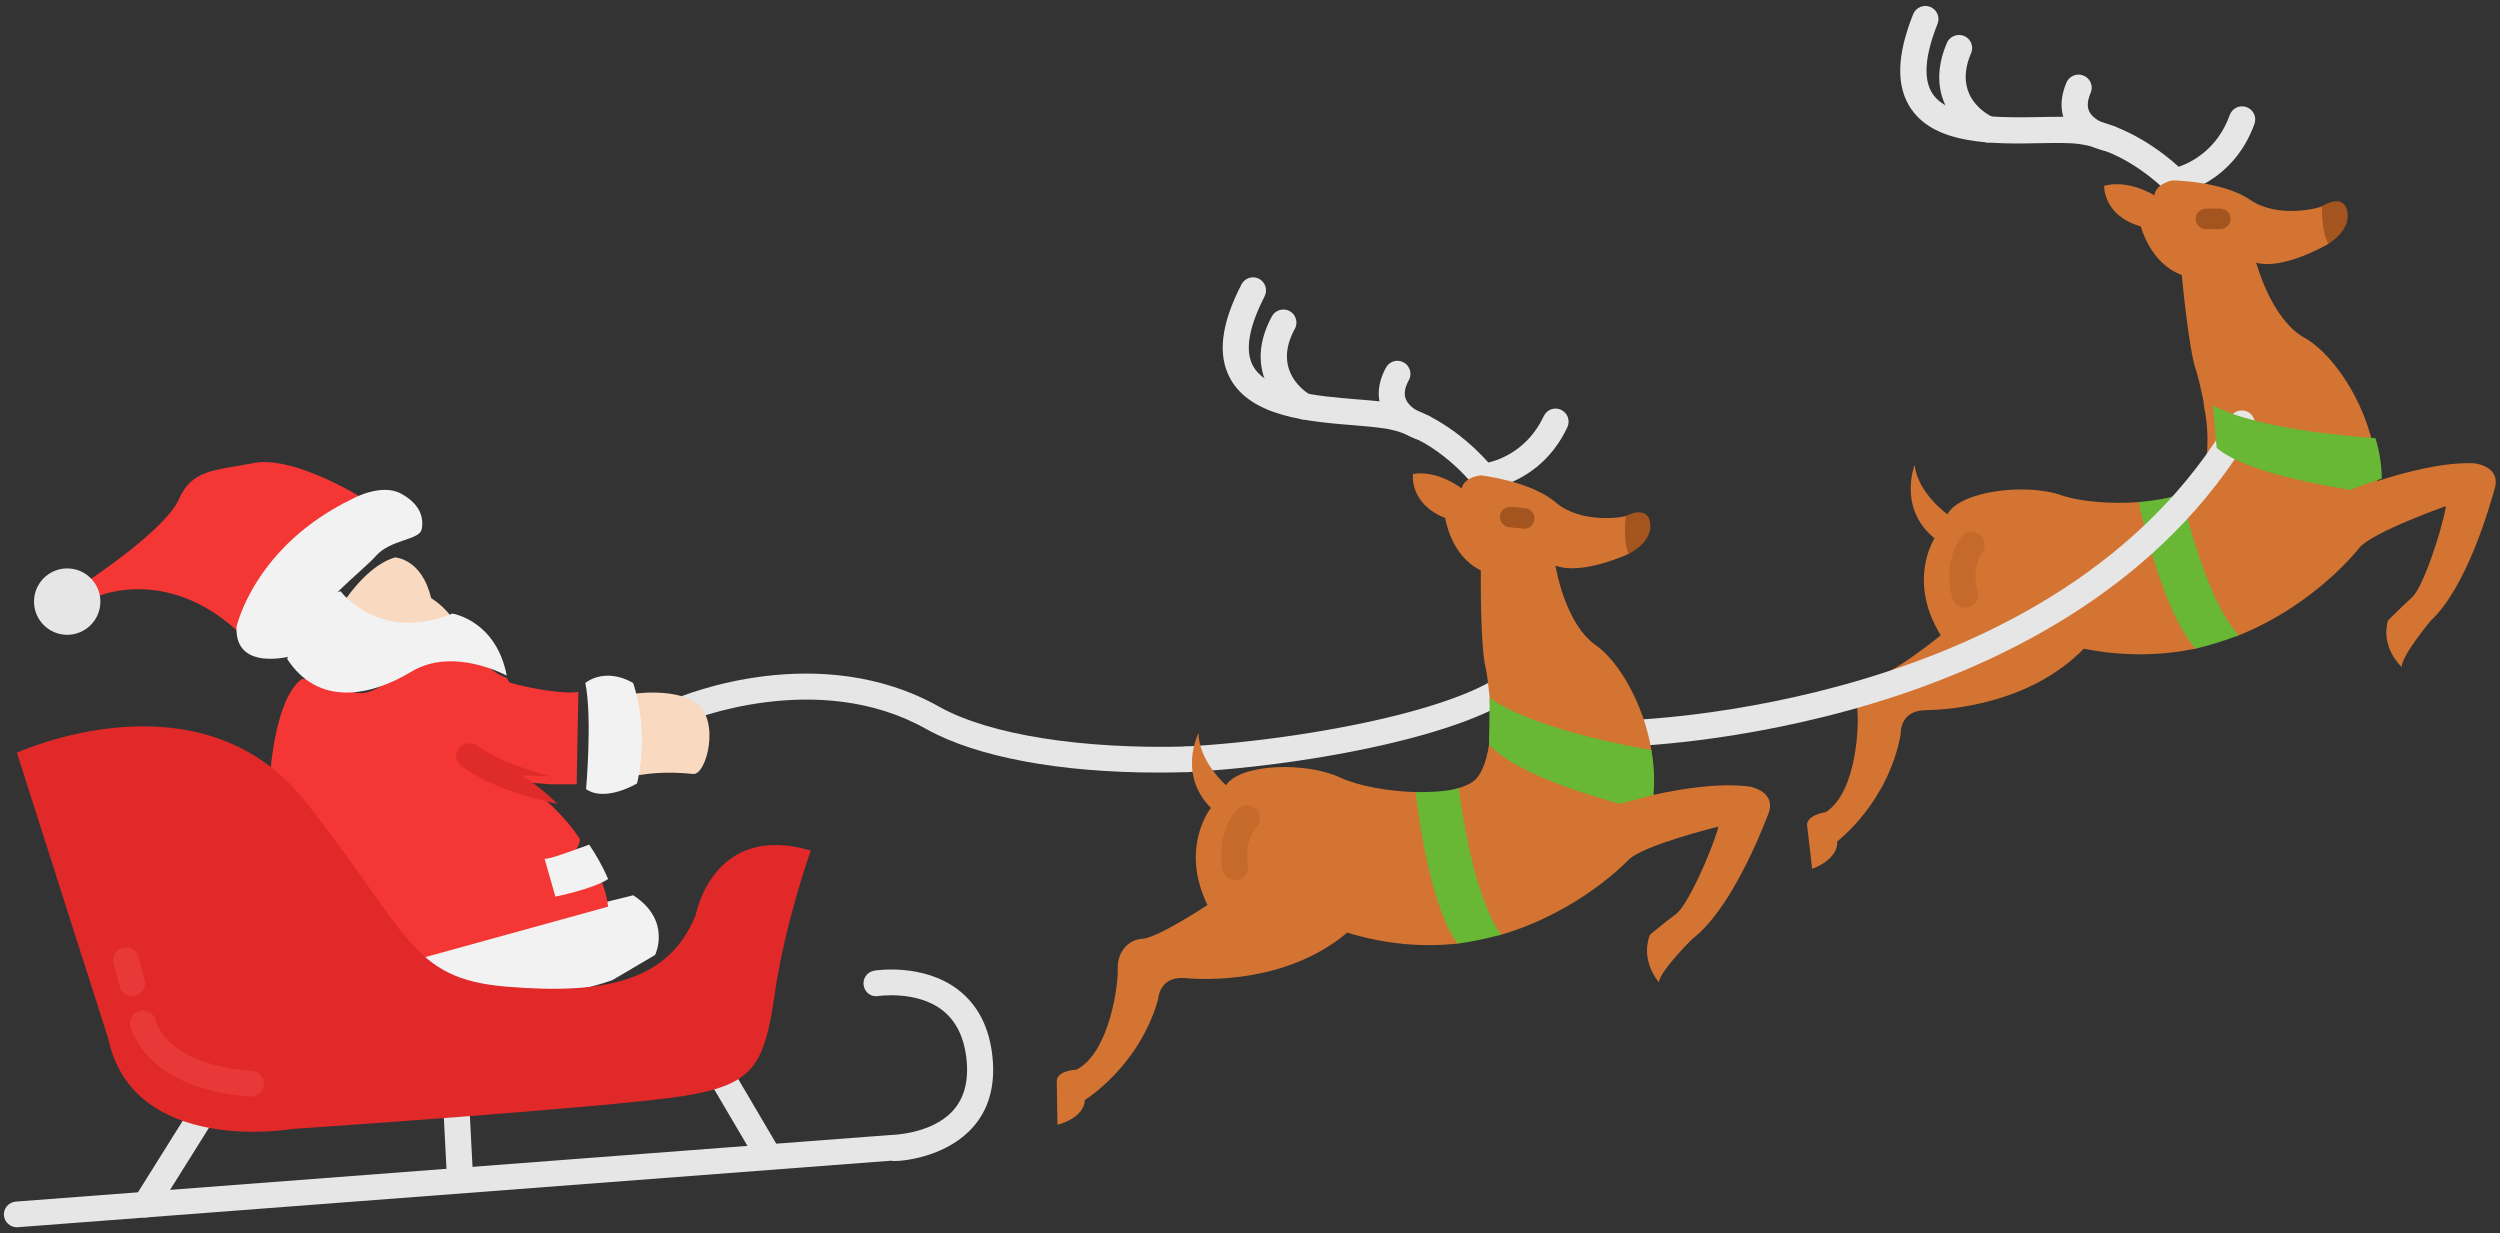 <svg viewBox="0 0 148 73" xmlns="http://www.w3.org/2000/svg">
  <rect x="0" y="0" width="148" height="73" fill="#333333" stroke="none"/>
  <g fill-rule="nonzero" fill="none">
    <g fill="#E6E6E6">
      <path d="M128.837 11.513c.022-.002.043-.009.065-.011.134-.025 3.302-.649 4.563-4.171.144-.403-.067-.846-.47-.99-.406-.148-.849.064-.995.471-.738 2.058-2.305 2.818-3.02 3.061-.824-.75-3.035-2.543-5.758-2.896-.661-.082-1.494-.067-2.462-.047-2.248.04-5.328.098-6.33-1.347-.586-.842-.494-2.248.273-4.172.157-.396-.036-.845-.436-1.005-.391-.157-.85.036-1.01.437-.984 2.467-1.018 4.306-.105 5.624 1.477 2.122 4.892 2.062 7.637 2.009.868-.014 1.69-.028 2.236.042 2.853.364 5.15 2.733 5.172 2.759.166.172.404.26.64.236z"/>
      <path d="M117.782 8.432a.781.781 0 00.637-.468c.168-.393-.012-.847-.405-1.016-.256-.111-2.448-1.173-1.326-3.797a.775.775 0 00-.412-1.019c-.389-.161-.849.016-1.019.409-1.405 3.288.785 5.252 2.139 5.829a.752.752 0 00.384.062zM124.971 8.977c.336-.034.624-.286.687-.633.076-.419-.201-.82-.62-.902-.28-.052-1.064-.302-1.336-.812-.156-.292-.135-.662.065-1.135.167-.397-.019-.851-.415-1.015-.39-.169-.85.017-1.019.413-.485 1.149-.267 1.984.003 2.476.675 1.246 2.24 1.562 2.416 1.597a.82.82 0 00.218.01z"/>
    </g>
    <path d="M138.957 12.492c.261 1.125-1.096 1.934-1.096 1.934l-.841-.868.4-1.325s1.277-.865 1.537.26z" fill="#A3541F"/>
    <path d="M106.983 48.882l.296 2.552s1.551-.523 1.482-1.623c0 0 3.021-2.267 3.762-6.356 0 0-.097-1.383 1.462-1.415 1.315-.008 6.134-.323 9.379-3.637 2.475.491 4.685.394 6.619-.003.444-.085.192-1.371.59-1.493.436-.166 1.527.873 1.962.707 4.583-1.849 7.128-5.175 7.128-5.175.769-.937 5.137-2.478 5.137-2.478-.257 1.542-1.401 4.892-2.008 5.403-.566.507-1.425 1.371-1.425 1.371-.456 1.602.81 2.747.81 2.747.012-.698 1.739-2.754 1.739-2.754 2.068-1.926 3.416-6.527 3.779-7.833.358-1.347-1.258-1.472-1.258-1.472-1.816-.065-4.059.527-5.691 1.058-.002-.378-1.659-.803-1.71-1.194-.065-.499 1.462-.962 1.323-1.431-.72-2.674-2.482-5.079-3.96-5.875-1.962-1.116-2.828-4.43-2.828-4.43 1.608.455 4.286-1.123 4.286-1.123-.484-.73-.35-2.26-.427-2.211-.073.089-2.597.75-4.233-.398-1.632-1.108-4.596-1.14-4.596-1.14s-.969.178-1.062.884c0 0-1.494-.958-2.976-.565 0 0-.07 1.768 2.174 2.406 0 0 .549 2.199 2.425 2.873 0 0 .406 4.466.858 5.691.118.357.265.998.423 1.761l.028.284c.159.763.244 1.615.199 2.398l.008.081c-.057 1.071-.294 1.996-.872 2.381-.191.142-.387.243-.664.353-.354.158-.481 1.359-.924 1.444-.403.081-1.168-.99-1.616-.945-1.632.121-3.456-.025-4.563-.406-2.088-.735-5.987-.265-6.753 1.123 0 0-1.77-1.258-1.937-2.921 0 0-1.019 2.559 1.175 4.348 0 0-1.641 2.499.369 5.741 0 0-2.776 2.243-3.668 2.372-.85.126-1.425.961-1.286 1.931.134.929.003 4.958-1.849 6.166 0 0-1.176.158-1.111.807z" fill="#D37433"/>
    <path d="M126.607 29.722c.24 1.164 1.529 6.649 3.377 8.678.924-.215 1.759-.503 2.553-.786-1.844-1.988-3.154-7.266-3.39-8.39-.672.272-1.563.401-2.54.499z" fill="#68B735"/>
    <path d="M131.499 13.561c.31-.031.553-.293.552-.607-0-.335-.275-.606-.613-.607l-.84.002c-.365.024-.613.277-.612.609 0 .336.274.606.613.607l.84-.002c.021-.002.041-.001.06-.003z" fill="#A3541F"/>
    <path d="M116.398 35.974a.591.591 0 00.114-.023c.415-.106.668-.527.562-.941-.374-1.467.225-2.227.252-2.257.266-.327.225-.815-.099-1.087-.329-.272-.805-.24-1.079.075-.049.053-1.165 1.352-.582 3.651.096.374.454.619.831.581z" fill="#C66A2C"/>
    <g fill="#E6E6E6">
      <path d="M70.252 45.713c.014 0 .028-.004.044-.004 6.601-.359 15.253-1.926 19.017-4.219a.751.751 0 00.251-1.047c-.225-.356-.699-.469-1.067-.242-3.507 2.137-12.04 3.649-18.288 3.992-.426.024-.753.383-.731.801.024.402.366.719.774.719z"/>
      <path d="M68.534 45.736c.574 0 1.153-.008 1.742-.027.428-.012.764-.363.751-.781-.014-.41-.358-.738-.775-.738-.008 0-.016 0-.024.004-6.175.16-11.626-.688-14.598-2.34-7.141-4.039-15.241-.664-15.583-.516-.392.164-.571.613-.402.996.173.386.631.547 1.019.398.076-.039 7.74-3.215 14.197.441 2.968 1.648 7.887 2.562 13.672 2.562z"/>
    </g>
    <g transform="matrix(-1 0 0 1 22 27)">
      <path d="M.589 2.458S4.604-.038 6.945.409c2.342.447 3.68.362 4.471 2.154.79 1.793 5.28 4.76 5.28 4.76l-.54.956S11.955 6.47 7.711 10.58c0 0-1.698-4.269-7.122-8.122z" fill="#F43735"/>
      <circle fill="#E6E6E6" cx="18.022" cy="8.615" r="1.965"/>
    </g>
    <g fill="#E6E6E6">
      <path d="M45.455 69.134a.766.766 0 00.387-.105c.369-.207.494-.676.282-1.035l-3.184-5.414c-.212-.371-.688-.492-1.055-.278-.369.207-.494.676-.282 1.035l3.184 5.414c.143.246.403.383.668.383zM27.231 70.474c.012 0 .025-.004.04-.004.424-.02.754-.379.732-.797l-.301-5.852c-.024-.418-.317-.715-.811-.719-.424.02-.754.379-.732.797l.302 5.851c.021.406.363.723.771.723zM8.618 72.072c.258 0 .512-.129.657-.363l3.854-6.156c.224-.355.111-.824-.252-1.047-.359-.211-.839-.109-1.061.25L7.962 70.912c-.224.356-.111.824.252 1.047a.796.796 0 00.405.113z"/>
      <path d="M1.001 72.654c.02 0 .04-.004.06-.004l51.709-3.938c.058.082 3.007-.004 4.769-1.918.984-1.066 1.395-2.488 1.216-4.223-.181-1.758-.875-3.102-2.063-4-2.053-1.547-4.804-1.133-4.927-1.109-.419.066-.705.457-.637.871.067.41.436.718.885.629.022.004 2.229-.328 3.747.82.833.633 1.323 1.625 1.46 2.945.131 1.285-.145 2.308-.825 3.047-1.279 1.387-3.65 1.418-3.68 1.418L.942 71.134c-.424.032-.744.399-.71.816.032.399.369.703.769.703z"/>
    </g>
    <path d="M37 41.145s2.799-.548 4.224.486c1.424 1.034.602 4.265-.192 4.188-.794-.078-2.219-.181-3.78.18" fill="#F9D9C0"/>
    <path d="M38.784 56.531s1-2.048-1.3-3.531l-12.097 3c-.047.307-2.211 2.677 4.236 2.982 3.705.175 6.643-.966 6.643-.966l2.519-1.484z" fill="#F2F2F2"/>
    <path d="M16 45.785s2.06 1.94 4.404 5.295C22.787 54.435 23.95 57 23.95 57L36 53.674c-.081-.768-.326-1.341-.568-1.987-.162-.404-1.454-.04-1.656-.404-.202-.323.727-1.374.525-1.657-.404-.606-.848-1.132-1.252-1.536-1.05-1.132-2.325-1.816-2.325-1.816l1.921.159h1.495l.1-5.477c-.727.162-2.807-.182-4.059-.545-.04 0-.162-.283-.202-.283-.646-.242-1.01-.606-1.01-.606-3.636-1.617-6.343 1.051-6.343 1.051-1.535 1.01-2.141.081-2.909-.162-.929-.364-1.858-.202-1.858-.202C16.283 41.339 16 45.785 16 45.785z" fill="#F43735"/>
    <path d="M23.386 33s1.584.061 2.134 2.405c0 0 1.246.766 1.48 1.724 0 0-4.069 2.486-7-.943 0 0 1.487-2.641 3.386-3.186z" fill="#F9D9C0"/>
    <path d="M20.163 35s2.258 3.082 6.621 1.324c0 0 2.587.4 3.216 3.673 0 0-3.155-1.738-5.646-.234-2.491 1.504-5.522 2.043-7.354-.751 0 0 1.081-3.53 3.163-4.012z" fill="#F2F2F2"/>
    <path d="M20.878 29.525s1.674-.934 2.847-.311c1.174.623 1.371 1.463 1.239 2.117-.131.654-1.838.586-2.715 1.585-.877 1-4.243 3.425-4.88 5.896 0 0-3.485 1.024-3.367-1.702 0 0 1.041-4.781 6.875-7.584z" fill="#F2F2F2"/>
    <path d="M1 44.562s10.827-4.986 17.058 2.858c6.232 7.844 6.179 10.52 11.957 10.993 5.777.473 9.579-.302 11.171-4.244 0 0 1.007-5.527 6.814-3.817 0 0-1.511 4.189-2.132 8.46-.621 4.272-1.228 5.399-5.389 6.069-4.161.669-23.15 1.952-23.15 1.952s-9.431 1.641-10.925-5.358L1 44.562z" fill="#E22929"/>
    <g fill="#E6E6E6">
      <path d="M87.809 28.997c.021 0 .043-.004.065-.004.135-.012 3.321-.319 4.913-3.699.182-.386.018-.848-.366-1.031-.387-.187-.844-.02-1.028.37-.93 1.975-2.553 2.576-3.281 2.748-.739-.828-2.743-2.831-5.394-3.452-.644-.148-1.467-.215-2.424-.291-2.222-.183-5.265-.43-6.111-1.967-.495-.896-.265-2.285.681-4.125.194-.378.047-.844-.331-1.043-.37-.195-.842-.048-1.039.334-1.214 2.357-1.43 4.185-.659 5.586 1.247 2.258 4.622 2.536 7.335 2.755.857.072 1.669.139 2.202.263 2.779.645 4.81 3.229 4.83 3.257.146.187.372.298.608.298z"/>
      <path d="M77.209 24.836c.271 0 .534-.147.675-.402.204-.374.071-.844-.299-1.051-.242-.135-2.299-1.409-.933-3.91.206-.378.069-.848-.305-1.055-.368-.199-.84-.068-1.046.306-1.711 3.134.256 5.303 1.535 6.012a.741.741 0 00.372.1zM84.246 26.091c.335 0 .644-.223.741-.561a.78.78 0 00-.523-.96c-.271-.08-1.02-.406-1.237-.94-.125-.307-.067-.673.176-1.123.204-.378.065-.848-.309-1.051-.369-.207-.84-.068-1.046.311-.592 1.095-.459 1.947-.241 2.465.543 1.306 2.055 1.776 2.226 1.827.071.02.143.032.214.032z"/>
    </g>
    <path d="M97.695 30.973c.146 1.145-1.273 1.815-1.273 1.815l-.743-.947.526-1.279s1.345-.734 1.49.411z" fill="#A3541F"/>
    <path d="M96.144 44.194h.012c.265-.004 26.684-.597 37.225-18.732.214-.371.091-.844-.277-1.059-.359-.215-.84-.095-1.054.279-10.099 17.375-35.66 17.956-35.918 17.96-.426.008-.764.358-.758.788.006.422.35.764.77.764z" fill="#E6E6E6"/>
    <path d="M62.559 64.018l.041 2.568s1.582-.367 1.622-1.468c0 0 3.204-1.957 4.339-5.952 0 0 .041-1.386 1.582-1.264 1.298.122 6.083.285 9.612-2.691 2.393.734 4.583.856 6.529.652.446-.041.324-1.345.73-1.427.446-.122 1.419 1.019 1.865.897 4.705-1.386 7.543-4.444 7.543-4.444.852-.856 5.313-1.957 5.313-1.957-.406 1.508-1.866 4.729-2.514 5.178-.608.448-1.541 1.223-1.541 1.223-.608 1.549.527 2.813.527 2.813.081-.693 1.987-2.568 1.987-2.568 2.231-1.712 4.015-6.156 4.502-7.42.487-1.305-1.095-1.59-1.095-1.59-1.784-.245-4.056.122-5.718.489.036-.376-1.557-.963-1.569-1.358-.015-.502 1.538-.813 1.447-1.292-.446-2.732-1.947-5.3-3.325-6.238-1.825-1.305-2.352-4.689-2.352-4.689 1.541.612 4.34-.693 4.34-.693-.406-.775-.122-2.283-.203-2.242-.081.082-2.636.489-4.137-.815-1.5-1.264-4.42-1.59-4.42-1.59s-.973.082-1.136.775c0 0-1.379-1.101-2.879-.856 0 0-.243 1.753 1.906 2.609 0 0 .325 2.242 2.109 3.098 0 0-.041 4.485.284 5.748.081.367.162 1.019.243 1.794v.285c.081.775.081 1.631-.041 2.405v.082c-.162 1.06-.487 1.957-1.095 2.283-.203.122-.406.204-.689.285-.365.122-.608 1.305-1.054 1.345-.406.041-1.054-1.101-1.501-1.101-1.622-.041-3.407-.367-4.461-.856-1.987-.938-5.881-.856-6.773.448 0 0-1.622-1.427-1.622-3.098 0 0-1.257 2.446.73 4.444 0 0-1.866 2.324-.203 5.748 0 0-2.961 1.957-3.853 1.998-.852.041-1.5.815-1.46 1.794.041.938-.487 4.933-2.433 5.952 0 0-1.176.041-1.176.693z" fill="#D37433"/>
    <path d="M83.81 46.895c.122 1.182.852 6.768 2.474 8.969.933-.122 1.784-.326 2.595-.53-1.622-2.161-2.393-7.542-2.514-8.684-.689.204-1.582.245-2.555.245zM88.149 44v.082c1.784 1.957 7.138 3.302 7.706 3.506h.041l1.987-.53c.081-.856.041-1.794-.122-2.65-.608-.122-6.813-1.141-9.571-3.099v.285L88.149 44z" fill="#68B735"/>
    <path d="M90.232 31.298c.309 0 .575-.237.604-.549.033-.334-.21-.63-.545-.664l-.829-.081c-.362-.012-.632.215-.663.546-.033.334.211.63.545.664l.829.081c.02 0 .041.003.059.003z" fill="#A3541F"/>
    <path d="M73.121 52.105a.593.593 0 00.115-.012c.42-.064.711-.458.648-.88-.224-1.497.441-2.194.471-2.222.295-.298.303-.788.01-1.091-.297-.303-.77-.319-1.071-.032-.054.048-1.284 1.23-.935 3.575.057.383.386.661.762.661z" fill="#C66A2C"/>
    <g fill="#E83838">
      <path d="M14.865 64.92a.76.76 0 00.758-.707c.032-.418-.283-.781-.701-.812-5.039-.375-5.692-2.895-5.717-3.004-.096-.398-.492-.652-.904-.57a.751.751 0 00-.582.887c.029.152.826 3.734 7.09 4.203.02 0 .039.004.057.004zM7.823 58.974c.064 0 .131-.012.195-.027.406-.11.646-.524.539-.93l-.365-1.367c-.111-.406-.527-.633-.93-.539a.76.76 0 00-.539.93l.366 1.367c.092.34.398.566.734.566z"/>
    </g>
    <path d="M32.24 50.84l.64 2.24s2.2-.44 3.12-1.04c-.32-.76-.72-1.44-1.12-2.04-.68.24-2.32.88-2.64.84z" fill="#F2F2F2"/>
    <path d="M27.314 45.354c1.637 1.2 4.006 1.88 5.686 2.24-1.12-1.12-2.111-1.68-2.111-1.68l1.68.04c-1.422-.4-3.102-.92-4.265-1.8-.345-.24-.862-.2-1.12.12-.302.36-.215.84.129 1.08z" fill="#E02B2B"/>
    <path d="M34.652 40.43s1.126-.967 2.828 0c0 0 .994 2.704.235 5.947 0 0-1.868 1.136-3.02.339 0 0 .376-4.21-.043-6.287z" fill="#F2F2F2"/>
    <path d="M131.221 26.446l.008.074c1.928 1.613 7.274 2.347 7.847 2.48l.039-.004L141 28.334c-.004-.784-.134-1.632-.375-2.394-.605-.056-6.749-.416-9.625-1.94l.027.259.193 2.187z" fill="#68B735"/>
  </g>
</svg>
